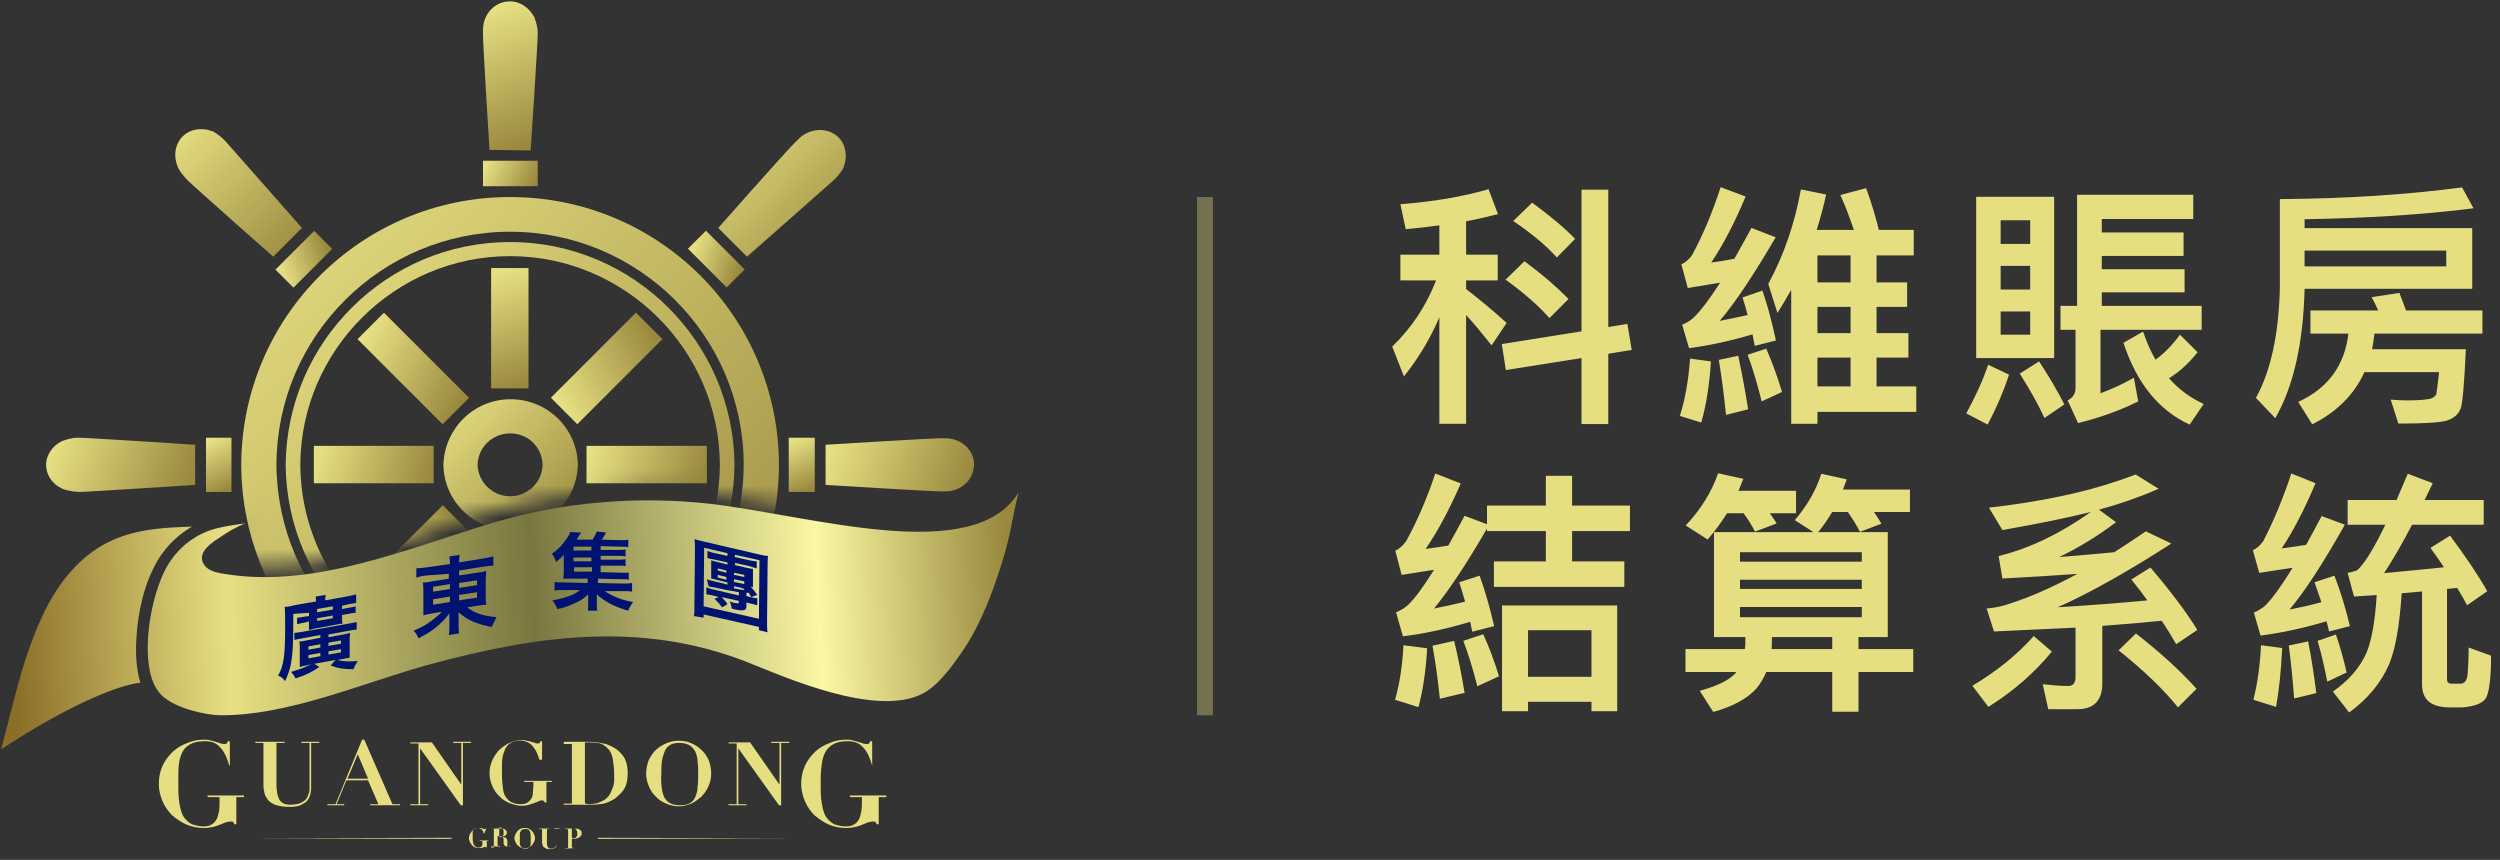 <?xml version="1.0" encoding="UTF-8"?>
<svg width="157px" height="54px" viewBox="0 0 157 54" version="1.1" xmlns="http://www.w3.org/2000/svg" xmlns:xlink="http://www.w3.org/1999/xlink">
    <rect x="0" y="0" width="157" height="54" fill="#333333" stroke="none"/>
    <!-- Generator: Sketch 64 (93537) - https://sketch.com -->
    <title>编组 2</title>
    <desc>Created with Sketch.</desc>
    <defs>
        <path d="M64,0 L64,58.213 L63.965,58.212 L63.966,34.962 C60.187,38.094 54.128,36.562 46.23,35.234 C38.332,33.906 30.332,35.949 26.111,37.719 C21.889,39.455 14.672,40.17 13.719,39.115 C13.038,38.332 15.489,36.902 15.489,36.902 L11.506,36.902 C10.962,36.902 10.417,36.936 9.872,37.004 C8.885,37.14 7.932,37.311 7.013,37.685 C6.162,38.026 5.379,38.57 4.698,39.183 C3.234,40.511 2.349,42.315 1.702,44.119 C1.021,45.957 0.579,49.226 0.068,51.098 L0.068,58.212 L0,58.213 L0,0 L64,0 Z" id="path-1"></path>
        <linearGradient x1="0.303%" y1="1.021%" x2="100%" y2="99.278%" id="linearGradient-3">
            <stop stop-color="#E7E083" offset="0.092%"></stop>
            <stop stop-color="#99893E" offset="100%"></stop>
        </linearGradient>
        <linearGradient x1="0.211%" y1="39.218%" x2="100%" y2="60.827%" id="linearGradient-4">
            <stop stop-color="#E7E083" offset="0.092%"></stop>
            <stop stop-color="#99893E" offset="100%"></stop>
        </linearGradient>
        <linearGradient x1="45.19%" y1="0.211%" x2="54.83%" y2="100%" id="linearGradient-5">
            <stop stop-color="#E7E083" offset="0.092%"></stop>
            <stop stop-color="#99893E" offset="100%"></stop>
        </linearGradient>
        <linearGradient x1="43.284%" y1="0.211%" x2="56.744%" y2="100%" id="linearGradient-6">
            <stop stop-color="#E7E083" offset="0.092%"></stop>
            <stop stop-color="#99893E" offset="100%"></stop>
        </linearGradient>
        <linearGradient x1="0.211%" y1="45.19%" x2="100%" y2="54.83%" id="linearGradient-7">
            <stop stop-color="#E7E083" offset="0.092%"></stop>
            <stop stop-color="#99893E" offset="100%"></stop>
        </linearGradient>
        <linearGradient x1="0.211%" y1="43.631%" x2="100%" y2="56.396%" id="linearGradient-8">
            <stop stop-color="#E7E083" offset="0.092%"></stop>
            <stop stop-color="#99893E" offset="100%"></stop>
        </linearGradient>
        <linearGradient x1="39.218%" y1="0.211%" x2="60.827%" y2="100%" id="linearGradient-9">
            <stop stop-color="#E7E083" offset="0.092%"></stop>
            <stop stop-color="#99893E" offset="100%"></stop>
        </linearGradient>
        <linearGradient x1="0.211%" y1="45.19%" x2="100%" y2="54.83%" id="linearGradient-10">
            <stop stop-color="#E7E083" offset="0.092%"></stop>
            <stop stop-color="#99893E" offset="100%"></stop>
        </linearGradient>
        <linearGradient x1="0.211%" y1="0.902%" x2="100%" y2="99.306%" id="linearGradient-11">
            <stop stop-color="#E7E083" offset="0.092%"></stop>
            <stop stop-color="#99893E" offset="100%"></stop>
        </linearGradient>
        <linearGradient x1="0.211%" y1="39.218%" x2="100%" y2="60.827%" id="linearGradient-12">
            <stop stop-color="#E7E083" offset="0.092%"></stop>
            <stop stop-color="#99893E" offset="100%"></stop>
        </linearGradient>
        <linearGradient x1="45.19%" y1="0.211%" x2="54.83%" y2="100%" id="linearGradient-13">
            <stop stop-color="#E7E083" offset="0.092%"></stop>
            <stop stop-color="#99893E" offset="100%"></stop>
        </linearGradient>
        <linearGradient x1="0.902%" y1="0.211%" x2="99.306%" y2="100%" id="linearGradient-14">
            <stop stop-color="#E7E083" offset="0.092%"></stop>
            <stop stop-color="#99893E" offset="100%"></stop>
        </linearGradient>
        <linearGradient x1="0.211%" y1="2.591%" x2="100%" y2="97.61%" id="linearGradient-15">
            <stop stop-color="#E7E083" offset="0.092%"></stop>
            <stop stop-color="#99893E" offset="100%"></stop>
        </linearGradient>
        <linearGradient x1="0.211%" y1="0.612%" x2="100%" y2="99.598%" id="linearGradient-16">
            <stop stop-color="#E7E083" offset="0.092%"></stop>
            <stop stop-color="#99893E" offset="100%"></stop>
        </linearGradient>
        <linearGradient x1="43.416%" y1="0.211%" x2="56.612%" y2="100%" id="linearGradient-17">
            <stop stop-color="#E7E083" offset="0.092%"></stop>
            <stop stop-color="#99893E" offset="100%"></stop>
        </linearGradient>
        <linearGradient x1="38.529%" y1="0.211%" x2="61.52%" y2="100%" id="linearGradient-18">
            <stop stop-color="#E7E083" offset="0.092%"></stop>
            <stop stop-color="#99893E" offset="100%"></stop>
        </linearGradient>
        <linearGradient x1="39.002%" y1="0.211%" x2="61.045%" y2="100%" id="linearGradient-19">
            <stop stop-color="#E7E083" offset="0.092%"></stop>
            <stop stop-color="#99893E" offset="100%"></stop>
        </linearGradient>
        <linearGradient x1="0.211%" y1="45.147%" x2="100%" y2="54.874%" id="linearGradient-20">
            <stop stop-color="#E7E083" offset="0.092%"></stop>
            <stop stop-color="#99893E" offset="100%"></stop>
        </linearGradient>
        <linearGradient x1="0.211%" y1="43.416%" x2="100%" y2="56.612%" id="linearGradient-21">
            <stop stop-color="#E7E083" offset="0.092%"></stop>
            <stop stop-color="#99893E" offset="100%"></stop>
        </linearGradient>
        <linearGradient x1="0.211%" y1="0.481%" x2="100%" y2="99.729%" id="linearGradient-22">
            <stop stop-color="#E7E083" offset="0.092%"></stop>
            <stop stop-color="#99893E" offset="100%"></stop>
        </linearGradient>
        <linearGradient x1="1.385%" y1="50.256%" x2="98.785%" y2="48.998%" id="linearGradient-23">
            <stop stop-color="#8B6F28" offset="0.003%"></stop>
            <stop stop-color="#E7E083" offset="21.631%"></stop>
            <stop stop-color="#797640" offset="52.38%"></stop>
            <stop stop-color="#FAF8A3" offset="80.974%"></stop>
            <stop stop-color="#99893E" offset="100%"></stop>
        </linearGradient>
    </defs>
    <g id="页面-1" stroke="none" stroke-width="1" fill="none" fill-rule="evenodd">
        <g id="登录页" transform="translate(-620, -375)">
            <g id="编组-2" transform="translate(620, 371)">
                <g id="logo">
                    <g id="XMLID_7_">
                        <mask id="mask-2" fill="white">
                            <use xlink:href="#path-1"></use>
                        </mask>
                        <g id="蒙版"></g>
                        <g mask="url(#mask-2)" fill-rule="nonzero">
                            <g transform="translate(2.723, 4.085)">
                                <path d="M29.311,15.115 C21.583,15.115 15.285,21.379 15.217,29.106 C15.285,36.834 21.583,43.098 29.311,43.098 C37.038,43.098 43.336,36.834 43.404,29.106 C43.336,21.379 37.038,15.115 29.311,15.115 Z M29.311,42.213 C22.094,42.213 16.17,36.323 16.136,29.106 C16.17,21.889 22.094,16 29.311,16 C36.528,16 42.451,21.889 42.485,29.106 C42.451,36.323 36.562,42.213 29.311,42.213 Z" id="XMLID_944_" fill="url(#linearGradient-3)"></path>
                                <rect id="XMLID_942_" fill="url(#linearGradient-4)" x="27.609" y="10.009" width="3.438" height="1.6"></rect>
                                <rect id="XMLID_939_" fill="url(#linearGradient-5)" x="28.119" y="16.749" width="2.349" height="7.557"></rect>
                                <path d="M30.604,9.362 C30.604,9.362 31.047,2.587 31.047,2.077 C31.047,2.009 31.047,1.736 31.013,1.634 C31.013,1.634 30.979,1.464 30.945,1.328 C30.945,1.294 30.911,1.26 30.911,1.226 C30.877,1.157 30.877,1.089 30.843,1.021 C30.843,0.987 30.809,0.953 30.809,0.953 C30.502,0.409 29.957,0 29.311,0 C28.357,0 27.609,0.783 27.609,1.804 C27.609,1.974 27.609,2.043 27.609,2.111 C27.609,2.757 28.017,9.328 28.017,9.328 L30.604,9.362 C30.604,9.328 30.604,9.362 30.604,9.362 Z" id="XMLID_938_" fill="url(#linearGradient-6)"></path>
                                <polygon id="XMLID_771_" fill="url(#linearGradient-7)" points="34.111 29.106 34.111 30.264 41.668 30.264 41.668 29.106 41.668 27.915 34.111 27.915"></polygon>
                                <path d="M56.647,27.438 C56.477,27.438 56.409,27.438 56.34,27.438 C55.694,27.438 49.123,27.847 49.123,27.847 L49.123,29.106 L49.123,30.366 C49.123,30.366 55.694,30.774 56.34,30.774 C56.409,30.774 56.477,30.774 56.647,30.774 C57.634,30.774 58.417,30.06 58.451,29.106 C58.451,28.153 57.634,27.438 56.647,27.438 Z" id="XMLID_770_" fill="url(#linearGradient-8)"></path>
                                <rect id="XMLID_765_" fill="url(#linearGradient-9)" transform="translate(42.262, 16.185) rotate(-45) translate(-42.262, -16.185) " x="41.462" y="14.466" width="1.6" height="3.438"></rect>
                                <rect id="XMLID_764_" fill="url(#linearGradient-10)" transform="translate(35.373, 23.052) rotate(-45) translate(-35.373, -23.052) " x="31.595" y="21.878" width="7.557" height="2.349"></rect>
                                <path d="M49.668,11.2 C49.702,11.166 49.906,10.962 49.974,10.86 C49.974,10.86 50.077,10.723 50.145,10.621 C50.179,10.587 50.179,10.553 50.213,10.519 C50.247,10.451 50.281,10.383 50.281,10.315 C50.281,10.281 50.315,10.247 50.315,10.247 C50.485,9.668 50.383,8.987 49.94,8.545 C49.294,7.898 48.17,7.932 47.455,8.613 C47.319,8.749 47.285,8.783 47.217,8.851 C46.74,9.294 42.383,14.23 42.383,14.23 L44.187,16.034 C44.187,16.034 49.294,11.54 49.668,11.2 Z" id="XMLID_759_" fill="url(#linearGradient-11)"></path>
                                <rect id="XMLID_669_" fill="url(#linearGradient-12)" transform="translate(16.357, 16.196) rotate(-45) translate(-16.357, -16.196) " x="14.638" y="15.396" width="3.438" height="1.6"></rect>
                                <rect id="XMLID_665_" fill="url(#linearGradient-13)" transform="translate(23.23, 23.056) rotate(-45) translate(-23.23, -23.056) " x="22.056" y="19.278" width="2.349" height="7.557"></rect>
                                <path d="M9.021,11.2 C9.498,11.677 14.434,16.034 14.434,16.034 L16.238,14.23 C16.238,14.23 11.745,9.123 11.404,8.749 C11.37,8.715 11.166,8.511 11.064,8.443 C11.064,8.443 10.928,8.34 10.826,8.272 C10.791,8.238 10.757,8.238 10.723,8.204 C10.655,8.17 10.587,8.136 10.519,8.136 C10.485,8.136 10.451,8.102 10.451,8.102 C9.872,7.932 9.191,8.034 8.749,8.477 C8.102,9.123 8.136,10.247 8.817,10.962 C8.919,11.098 8.987,11.166 9.021,11.2 Z" id="XMLID_664_" fill="url(#linearGradient-14)"></path>
                                <path d="M25.123,29.106 C25.157,31.387 27.03,33.226 29.345,33.226 C31.626,33.226 33.498,31.387 33.566,29.106 C33.532,26.826 31.66,24.987 29.345,24.987 C27.03,24.987 25.191,26.826 25.123,29.106 Z M31.353,29.106 C31.319,30.23 30.4,31.081 29.311,31.081 C28.221,31.081 27.302,30.196 27.268,29.106 C27.302,27.983 28.221,27.132 29.311,27.132 C30.434,27.132 31.319,27.983 31.353,29.106 Z" id="XMLID_626_" fill="url(#linearGradient-15)"></path>
                                <path d="M29.311,12.289 C19.983,12.289 12.46,19.813 12.426,29.106 C12.46,38.4 20.017,45.923 29.311,45.923 C38.604,45.923 46.162,38.4 46.196,29.106 C46.162,19.779 38.638,12.289 29.311,12.289 Z M29.311,43.677 C21.243,43.677 14.672,37.14 14.638,29.072 C14.672,21.004 21.243,14.468 29.311,14.468 C37.379,14.468 43.949,21.004 43.983,29.072 C43.949,37.174 37.379,43.677 29.311,43.677 Z" id="XMLID_435_" fill="url(#linearGradient-16)"></path>
                                <rect id="XMLID_434_" fill="url(#linearGradient-4)" x="27.609" y="46.604" width="3.438" height="1.6"></rect>
                                <rect id="XMLID_433_" fill="url(#linearGradient-5)" x="28.119" y="33.872" width="2.349" height="7.557"></rect>
                                <path d="M28.017,48.851 C28.017,48.851 27.609,55.421 27.609,56.068 C27.609,56.136 27.609,56.204 27.609,56.374 C27.609,57.396 28.357,58.179 29.311,58.179 C29.923,58.179 30.502,57.804 30.774,57.226 C30.774,57.191 30.809,57.191 30.809,57.157 C30.843,57.089 30.877,57.021 30.877,56.953 C30.877,56.919 30.911,56.885 30.911,56.851 C30.945,56.715 30.979,56.545 30.979,56.545 C30.979,56.443 31.013,56.17 31.013,56.102 C31.013,55.591 30.57,48.817 30.57,48.817 L28.017,48.817 C28.017,48.817 28.017,48.851 28.017,48.851 Z" id="XMLID_432_" fill="url(#linearGradient-17)"></path>
                                <polygon id="XMLID_429_" fill="url(#linearGradient-18)" points="46.809 30.809 48.443 30.809 48.443 29.106 48.443 27.404 46.809 27.404 46.809 29.106"></polygon>
                                <polygon id="XMLID_428_" fill="url(#linearGradient-19)" points="10.213 30.809 11.813 30.809 11.813 29.106 11.813 27.404 10.213 27.404 10.213 29.106"></polygon>
                                <polygon id="XMLID_418_" fill="url(#linearGradient-20)" points="24.511 29.106 24.511 27.915 16.987 27.915 16.987 29.106 16.987 30.264 24.511 30.264"></polygon>
                                <path d="M9.532,29.106 L9.532,27.847 C9.532,27.847 2.757,27.404 2.247,27.404 C2.179,27.404 1.906,27.404 1.804,27.438 C1.804,27.438 1.634,27.472 1.498,27.506 C1.464,27.506 1.43,27.54 1.396,27.54 C1.328,27.574 1.26,27.574 1.191,27.609 C1.157,27.609 1.123,27.643 1.123,27.643 C0.579,27.915 0.17,28.494 0.17,29.106 L0.17,29.106 L0.17,29.106 C0.17,29.719 0.545,30.298 1.123,30.57 C1.157,30.57 1.157,30.604 1.191,30.604 C1.26,30.638 1.328,30.672 1.396,30.672 C1.43,30.672 1.464,30.706 1.498,30.706 C1.634,30.74 1.804,30.74 1.804,30.774 C1.906,30.774 2.179,30.809 2.247,30.809 C2.757,30.809 9.532,30.366 9.532,30.366 L9.532,29.106 Z" id="XMLID_413_" fill="url(#linearGradient-21)"></path>
                                <rect id="XMLID_409_" fill="url(#linearGradient-12)" transform="translate(42.259, 42.026) rotate(-45) translate(-42.259, -42.026) " x="40.54" y="41.226" width="3.438" height="1.6"></rect>
                                <rect id="XMLID_408_" fill="url(#linearGradient-13)" transform="translate(35.344, 35.132) rotate(-45) translate(-35.344, -35.132) " x="34.17" y="31.353" width="2.349" height="7.557"></rect>
                                <path d="M50.281,47.898 C50.247,47.83 50.247,47.762 50.213,47.694 C50.179,47.66 50.179,47.626 50.145,47.591 C50.077,47.489 49.974,47.353 49.974,47.353 C49.906,47.251 49.736,47.081 49.668,47.013 C49.328,46.672 44.187,42.179 44.187,42.179 L42.383,43.983 C42.383,43.983 46.74,48.919 47.217,49.396 C47.251,49.43 47.319,49.498 47.455,49.634 C48.136,50.315 49.26,50.349 49.94,49.702 C50.383,49.26 50.485,48.579 50.315,48 C50.315,47.932 50.315,47.898 50.281,47.898 Z" id="XMLID_407_" fill="url(#linearGradient-22)"></path>
                                <rect id="XMLID_406_" fill="url(#linearGradient-9)" transform="translate(16.355, 42.016) rotate(-45) translate(-16.355, -42.016) " x="15.555" y="40.297" width="1.6" height="3.438"></rect>
                                <rect id="XMLID_400_" fill="url(#linearGradient-10)" transform="translate(23.243, 35.149) rotate(-45) translate(-23.243, -35.149) " x="19.464" y="33.975" width="7.557" height="2.349"></rect>
                                <path d="M9.021,47.013 C8.987,47.047 8.919,47.115 8.783,47.251 C8.102,47.932 8.068,49.055 8.715,49.736 C9.157,50.179 9.838,50.281 10.417,50.111 C10.451,50.111 10.485,50.077 10.485,50.077 C10.553,50.043 10.621,50.043 10.689,50.009 C10.723,49.974 10.757,49.974 10.791,49.94 C10.894,49.872 11.03,49.77 11.03,49.77 C11.132,49.702 11.302,49.532 11.37,49.464 C11.711,49.123 16.204,43.983 16.204,43.983 L14.4,42.179 C14.434,42.179 9.498,46.536 9.021,47.013 Z" id="XMLID_399_" fill="url(#linearGradient-14)"></path>
                            </g>
                        </g>
                    </g>
                    <g id="XMLID_94_" transform="translate(0, 34.723)" fill="url(#linearGradient-23)" fill-rule="nonzero">
                        <path d="M12.051,2.349 C11.064,2.928 10.179,3.813 9.634,4.97 C9.055,6.094 8.681,7.66 8.579,9.157 C8.511,10.043 8.511,11.2 8.817,12.153 C8.715,12.153 8.647,12.187 8.545,12.187 C7.183,12.426 4.187,13.617 0.068,16.34 C0.306,15.523 1.055,12.357 1.566,10.791 C2.077,9.226 2.655,7.83 3.302,6.74 C5.787,2.655 8.885,2.451 12.051,2.349 Z M63.966,0.204 C63.455,2.213 63.523,2.928 62.604,5.583 C62.094,7.149 61.243,9.055 60.46,10.145 C60.119,10.621 59.2,12.085 58.077,12.766 C55.115,14.468 49.021,11.677 46.843,10.826 C40.17,8.238 33.6,9.191 26.757,11.064 C22.638,12.221 18.043,14.23 13.821,14.196 C13.038,14.196 10.689,13.753 9.94,12.698 C8.783,11.166 9.294,7.353 10.281,5.243 C10.962,3.813 12.119,2.928 13.277,2.553 C13.923,2.349 14.638,2.247 15.387,2.145 C14.706,2.451 14.4,2.621 13.753,3.064 C12.766,3.677 12.46,4.221 12.834,4.766 C13.106,5.174 13.787,5.277 14.264,5.345 C19.813,6.196 25.532,3.745 30.945,2.111 C35.404,0.783 40.068,0.409 44.63,0.919 C50.996,1.668 61.14,4.834 63.966,0.204 Z" id="形状结合"></path>
                    </g>
                    <g id="XMLID_65_" transform="translate(17.362, 37.106)" fill="#001370" fill-rule="nonzero">
                        <path d="M1.055,5.447 L1.055,5.991 C1.055,8.17 0.953,8.783 0.545,9.668 C0.374,9.464 0.306,9.396 0.102,9.328 C0.477,8.647 0.545,8.068 0.545,6.128 C0.545,5.549 0.545,5.209 0.511,5.004 C0.715,5.004 0.885,4.97 1.123,4.902 L2.485,4.664 L2.485,4.664 C2.485,4.528 2.485,4.46 2.451,4.357 L3.098,4.255 C3.064,4.357 3.064,4.46 3.064,4.596 L4.391,4.357 C4.63,4.323 4.834,4.255 5.004,4.221 L5.004,4.766 C4.8,4.8 4.63,4.8 4.391,4.868 L4.119,4.936 L4.119,5.14 L4.494,5.072 C4.698,5.038 4.834,5.004 4.97,4.97 L4.97,5.379 C4.8,5.379 4.698,5.413 4.494,5.447 L4.119,5.515 L4.119,5.753 C4.119,5.855 4.119,5.957 4.153,6.06 C3.983,6.06 3.915,6.094 3.711,6.128 L2.417,6.366 C2.247,6.4 2.145,6.434 2.043,6.468 C2.043,6.366 2.043,6.332 2.043,6.162 L2.043,5.923 L1.77,5.991 C1.566,6.026 1.43,6.06 1.294,6.094 L1.294,5.685 C1.43,5.685 1.532,5.651 1.77,5.617 L2.043,5.583 L2.043,5.379 L1.055,5.447 Z M1.906,8.681 C1.668,8.715 1.6,8.749 1.464,8.783 C1.464,8.749 1.464,8.749 1.464,8.681 C1.464,8.647 1.464,8.511 1.464,8.409 L1.464,7.523 C1.464,7.387 1.464,7.285 1.43,7.183 C1.566,7.183 1.634,7.149 1.872,7.115 L2.757,6.945 L2.757,6.774 L1.634,6.979 C1.43,7.013 1.294,7.047 1.123,7.081 L1.123,6.638 C1.26,6.638 1.396,6.604 1.634,6.57 L4.528,6.06 C4.732,6.026 4.868,5.991 5.038,5.957 L5.038,6.434 C4.902,6.434 4.766,6.468 4.562,6.502 L3.268,6.74 L3.268,6.911 L4.221,6.74 C4.426,6.706 4.494,6.672 4.63,6.638 C4.63,6.74 4.596,6.809 4.596,7.013 L4.596,7.864 C4.596,8.068 4.596,8.136 4.596,8.204 C4.46,8.204 4.391,8.238 4.187,8.272 L3.847,8.34 C4.187,8.443 4.562,8.443 5.106,8.409 C4.936,8.681 4.936,8.681 4.834,8.919 C4.289,8.919 3.881,8.885 3.404,8.681 L3.711,8.34 L2.383,8.579 L2.689,8.783 C2.179,9.123 1.838,9.294 1.191,9.498 C1.123,9.328 1.055,9.26 0.919,9.089 C1.464,8.919 1.804,8.817 2.213,8.579 L1.906,8.681 Z M2.009,7.489 L2.009,7.694 L2.757,7.557 L2.757,7.353 L2.009,7.489 Z M2.009,8.034 L2.009,8.238 L2.757,8.102 L2.757,7.898 L2.009,8.034 Z M2.553,5.345 L3.54,5.174 L3.54,4.97 L2.553,5.14 L2.553,5.345 Z M2.553,5.889 L3.54,5.719 L3.54,5.549 L2.553,5.719 L2.553,5.889 Z M3.268,7.455 L4.051,7.319 L4.051,7.115 L3.268,7.251 L3.268,7.455 Z M3.268,8 L4.051,7.864 L4.051,7.66 L3.268,7.796 L3.268,8 Z" id="XMLID_85_"></path>
                        <path d="M9.43,3.03 C9.157,3.064 8.987,3.098 8.783,3.166 L8.783,2.587 C8.953,2.587 9.157,2.553 9.464,2.519 L10.894,2.315 C10.894,2.111 10.894,2.009 10.86,1.838 L11.506,1.736 C11.472,1.906 11.472,2.009 11.472,2.213 L12.936,1.974 C13.277,1.906 13.447,1.872 13.617,1.838 L13.617,2.417 C13.447,2.417 13.209,2.451 12.97,2.485 L11.472,2.723 L11.472,3.03 L12.596,2.86 C12.902,2.826 13.004,2.791 13.174,2.757 C13.174,2.928 13.14,3.098 13.14,3.302 L13.14,4.323 C13.14,4.63 13.14,4.63 13.174,4.868 C13.038,4.868 12.868,4.902 12.596,4.936 L11.983,5.038 C12.46,5.413 13.038,5.583 13.821,5.651 C13.685,5.889 13.651,5.991 13.515,6.264 C13.106,6.196 12.766,6.094 12.391,5.957 C12.017,5.787 11.745,5.617 11.438,5.345 C11.438,5.515 11.438,5.617 11.438,5.719 L11.438,6.094 C11.438,6.366 11.438,6.502 11.472,6.672 L10.826,6.774 C10.86,6.57 10.86,6.4 10.86,6.162 L10.86,5.787 C10.86,5.719 10.86,5.515 10.86,5.413 C10.587,5.787 10.281,6.094 9.838,6.434 C9.6,6.604 9.26,6.809 8.919,6.979 C8.817,6.74 8.749,6.638 8.613,6.502 C9.021,6.332 9.294,6.196 9.634,5.957 C9.94,5.719 10.213,5.515 10.383,5.311 L9.804,5.413 C9.464,5.481 9.362,5.481 9.226,5.549 C9.226,5.481 9.226,5.481 9.226,5.379 C9.226,5.345 9.226,5.345 9.226,5.004 L9.226,4.017 C9.226,3.745 9.226,3.677 9.191,3.472 C9.328,3.472 9.464,3.472 9.77,3.404 L10.826,3.234 L10.826,2.928 L9.43,3.03 Z M9.838,3.745 L9.838,4.051 L10.894,3.881 L10.894,3.574 L9.838,3.745 Z M9.838,4.528 L9.838,4.868 L10.894,4.698 L10.894,4.357 L9.838,4.528 Z M11.472,3.813 L12.596,3.643 L12.596,3.336 L11.472,3.506 L11.472,3.813 Z M11.472,4.596 L12.596,4.426 L12.596,4.085 L11.472,4.255 L11.472,4.596 Z" id="XMLID_79_"></path>
                        <path d="M20.357,2.826 L21.617,2.86 C21.855,2.86 21.991,2.86 22.128,2.86 L22.128,3.302 C21.991,3.268 21.855,3.268 21.617,3.268 L20.187,3.234 L20.187,3.506 L21.719,3.54 C22.026,3.54 22.162,3.54 22.332,3.506 L22.332,4.051 C22.162,4.017 21.991,4.017 21.719,4.017 L20.63,4.017 C21.038,4.323 21.719,4.596 22.4,4.698 C22.298,4.834 22.264,4.902 22.196,5.004 C22.196,5.004 22.162,5.072 22.128,5.14 C22.128,5.174 22.094,5.209 22.094,5.243 C21.685,5.14 21.379,5.004 21.004,4.834 C20.63,4.63 20.426,4.494 20.119,4.221 C20.119,4.357 20.119,4.494 20.119,4.562 L20.119,4.868 C20.119,5.072 20.119,5.14 20.153,5.243 L19.54,5.243 C19.574,5.14 19.574,5.038 19.574,4.868 L19.574,4.562 C19.574,4.426 19.574,4.357 19.574,4.221 C19.302,4.494 19.03,4.664 18.587,4.834 C18.315,4.97 18.043,5.072 17.634,5.14 C17.566,4.936 17.464,4.766 17.328,4.596 C17.77,4.528 18.111,4.426 18.485,4.289 C18.723,4.187 18.894,4.085 19.064,3.949 L18.043,3.949 C17.77,3.949 17.634,3.949 17.464,3.983 L17.464,3.438 C17.6,3.472 17.736,3.472 18.043,3.472 L19.54,3.506 L19.54,3.234 L18.451,3.234 C18.247,3.234 18.145,3.234 18.009,3.234 C18.009,3.132 18.043,2.996 18.043,2.826 L18.043,2.179 C18.043,2.009 18.043,1.872 18.043,1.736 C17.906,1.906 17.77,2.009 17.566,2.179 C17.464,1.94 17.43,1.838 17.294,1.668 C17.702,1.396 17.974,1.089 18.281,0.647 C18.349,0.545 18.417,0.409 18.451,0.306 L19.132,0.34 C18.928,0.647 18.928,0.647 18.86,0.783 L19.847,0.783 C19.983,0.579 20.051,0.443 20.119,0.272 L20.698,0.34 C20.562,0.579 20.528,0.647 20.426,0.783 L21.583,0.817 C21.821,0.817 21.957,0.817 22.094,0.783 L22.094,1.26 C21.957,1.226 21.855,1.226 21.651,1.226 L20.357,1.191 L20.357,1.43 L21.413,1.43 C21.685,1.43 21.753,1.43 21.923,1.396 L21.923,1.838 C21.753,1.804 21.719,1.804 21.413,1.804 L20.357,1.804 L20.357,2.043 L21.413,2.043 C21.685,2.043 21.753,2.043 21.923,2.009 L21.923,2.451 C21.787,2.417 21.719,2.417 21.413,2.417 L20.357,2.417 L20.357,2.826 L20.357,2.826 Z M19.779,1.226 L18.655,1.226 L18.655,1.464 L19.779,1.464 L19.779,1.226 Z M19.779,1.906 L18.655,1.906 L18.655,2.145 L19.779,2.145 L19.779,1.906 Z M18.689,2.519 L18.689,2.791 L19.813,2.791 L19.813,2.519 L18.689,2.519 Z" id="XMLID_74_"></path>
                        <path d="M26.213,5.583 C26.247,5.413 26.247,5.243 26.247,4.902 L26.281,1.396 C26.281,1.157 26.281,0.953 26.247,0.749 C26.451,0.817 26.621,0.851 26.894,0.919 L30.264,1.702 C30.536,1.77 30.706,1.804 30.877,1.804 C30.843,1.974 30.843,2.179 30.843,2.417 L30.809,5.923 C30.809,6.23 30.809,6.434 30.843,6.604 L30.298,6.468 L30.298,6.264 L26.826,5.481 L26.826,5.685 L26.213,5.583 Z M28.766,1.872 L29.685,2.077 C29.889,2.111 30.026,2.145 30.162,2.145 L30.162,2.587 C30.026,2.553 29.889,2.519 29.719,2.451 L28.8,2.247 L28.8,2.383 L29.549,2.553 C29.719,2.587 29.821,2.621 29.923,2.621 C29.923,2.723 29.923,2.791 29.923,2.928 L29.923,3.472 C29.923,3.643 29.923,3.677 29.923,3.779 C29.855,3.745 29.855,3.745 29.787,3.745 C29.923,3.881 29.957,3.949 30.196,4.255 L29.821,4.391 C29.719,4.255 29.719,4.187 29.651,4.119 C29.617,4.119 29.617,4.119 29.549,4.119 L29.515,4.119 L29.515,4.323 L29.753,4.391 C29.923,4.426 30.06,4.46 30.196,4.46 L30.196,4.902 C30.06,4.868 29.957,4.834 29.787,4.8 L29.515,4.732 L29.515,4.936 C29.515,5.243 29.379,5.277 28.834,5.174 C28.766,5.174 28.698,5.14 28.596,5.106 C28.562,4.902 28.528,4.8 28.46,4.664 C28.596,4.698 28.698,4.766 28.834,4.766 C29.004,4.8 29.038,4.8 29.038,4.698 L29.038,4.63 L27.949,4.391 C28.085,4.528 28.221,4.664 28.323,4.834 L27.983,5.038 C27.813,4.8 27.745,4.732 27.506,4.494 L27.779,4.391 L27.404,4.289 C27.234,4.255 27.098,4.221 26.996,4.221 L26.996,3.779 C27.098,3.813 27.234,3.881 27.438,3.915 L29.038,4.289 L29.038,4.085 C28.46,3.983 27.915,3.881 27.472,3.779 C27.302,3.745 27.234,3.745 27.132,3.711 L27.03,3.268 C27.166,3.336 27.37,3.37 27.779,3.472 C27.813,3.472 27.813,3.472 28.323,3.609 L28.323,3.472 L27.643,3.302 C27.472,3.268 27.404,3.234 27.302,3.234 C27.302,3.132 27.302,3.064 27.302,2.928 L27.302,2.383 C27.302,2.247 27.302,2.179 27.302,2.077 C27.404,2.111 27.472,2.145 27.643,2.179 L28.323,2.349 L28.323,2.213 L27.54,2.043 C27.336,2.009 27.2,1.974 27.064,1.94 L27.064,1.498 C27.2,1.532 27.336,1.6 27.54,1.634 L28.323,1.804 L28.323,1.634 L26.86,1.294 L26.826,4.97 L30.298,5.753 L30.332,2.077 L28.8,1.736 L28.766,1.872 Z M27.711,2.587 L27.711,2.723 L28.255,2.86 L28.255,2.723 L27.711,2.587 Z M27.711,2.996 L27.711,3.166 L28.255,3.302 L28.255,3.132 L27.711,2.996 Z M29.379,3.132 L29.379,2.996 L28.732,2.86 L28.732,2.996 L29.379,3.132 Z M29.379,3.574 L29.379,3.404 L28.732,3.268 L28.732,3.438 L29.379,3.574 Z M28.936,3.881 C29.038,3.915 29.174,3.915 29.379,3.949 C29.379,3.915 29.379,3.915 29.345,3.881 L29.209,3.813 L28.732,3.711 L28.732,3.847 L28.936,3.881 Z" id="XMLID_66_"></path>
                    </g>
                    <g id="XMLID_26_" transform="translate(9.872, 50.383)" fill="#E6DF82" fill-rule="nonzero">
                        <g id="XMLID_43_">
                            <path d="M4.528,1.702 C4.391,1.226 4.221,0.817 3.949,0.545 C3.711,0.272 3.37,0.136 2.894,0.17 C2.553,0.17 2.281,0.238 2.043,0.374 C1.804,0.511 1.668,0.681 1.566,0.885 C1.464,1.089 1.396,1.328 1.362,1.6 C1.328,1.872 1.328,2.145 1.328,2.451 L1.328,3.098 C1.328,3.54 1.362,3.949 1.43,4.255 C1.498,4.562 1.566,4.8 1.702,4.97 C1.838,5.14 1.974,5.277 2.179,5.379 C2.383,5.447 2.621,5.515 2.894,5.515 C3.132,5.515 3.302,5.481 3.438,5.379 C3.574,5.311 3.677,5.174 3.745,5.038 C3.813,4.902 3.847,4.732 3.881,4.562 C3.915,4.357 3.915,4.153 3.915,3.949 L3.915,3.677 L3.166,3.677 L3.166,3.574 L5.447,3.574 L5.447,3.677 L4.97,3.677 L4.97,5.379 L4.834,5.379 C4.834,5.311 4.8,5.277 4.766,5.243 C4.732,5.209 4.664,5.209 4.596,5.209 C4.494,5.209 4.357,5.243 4.255,5.277 C4.153,5.311 4.051,5.379 3.915,5.413 C3.779,5.481 3.643,5.515 3.506,5.549 C3.336,5.583 3.166,5.617 2.928,5.617 C2.587,5.617 2.213,5.549 1.872,5.413 C1.532,5.277 1.26,5.072 0.953,4.834 C0.715,4.596 0.511,4.323 0.34,3.949 C0.204,3.609 0.102,3.268 0.102,2.86 C0.102,2.451 0.17,2.077 0.34,1.702 C0.511,1.328 0.715,1.089 0.987,0.817 C1.26,0.579 1.532,0.409 1.906,0.272 C2.247,0.136 2.553,0.068 2.894,0.068 C3.03,0.068 3.166,0.068 3.302,0.102 C3.438,0.136 3.574,0.17 3.677,0.204 C3.779,0.238 3.915,0.272 3.983,0.306 C4.085,0.34 4.153,0.34 4.221,0.34 C4.289,0.34 4.323,0.34 4.357,0.306 C4.391,0.272 4.426,0.238 4.426,0.17 L4.562,0.17 L4.562,1.702 L4.528,1.702 L4.528,1.702 L4.528,1.702 Z" id="XMLID_63_"></path>
                            <path d="M8,0.204 L8,0.272 L7.489,0.272 L7.489,2.791 C7.489,2.962 7.489,3.132 7.523,3.302 C7.523,3.472 7.591,3.609 7.626,3.745 C7.694,3.881 7.762,3.983 7.898,4.051 C8,4.119 8.17,4.153 8.374,4.153 C8.579,4.153 8.749,4.119 8.885,4.085 C9.021,4.051 9.123,3.983 9.226,3.915 C9.328,3.847 9.396,3.745 9.43,3.677 C9.464,3.574 9.498,3.506 9.532,3.404 C9.566,3.302 9.566,3.234 9.566,3.132 C9.566,3.064 9.566,2.996 9.566,2.928 L9.566,0.272 L9.055,0.272 L9.055,0.204 L10.179,0.204 L10.179,0.272 L9.668,0.272 L9.668,2.928 C9.668,2.996 9.668,3.064 9.668,3.166 C9.668,3.268 9.634,3.336 9.634,3.438 C9.6,3.54 9.566,3.643 9.532,3.745 C9.464,3.847 9.396,3.949 9.294,4.017 C9.191,4.085 9.055,4.153 8.919,4.221 C8.783,4.255 8.579,4.289 8.374,4.289 C8.034,4.289 7.728,4.255 7.489,4.187 C7.285,4.119 7.115,4.017 6.979,3.881 C6.877,3.745 6.774,3.609 6.74,3.438 C6.706,3.268 6.672,3.098 6.672,2.962 L6.672,0.272 L6.162,0.272 L6.162,0.204 L8,0.204 Z" id="XMLID_61_"></path>
                            <path d="M11.2,4.119 L12.868,0.068 L13.004,0.068 L14.774,4.119 L15.251,4.119 L15.251,4.187 L13.379,4.187 L13.379,4.119 L13.889,4.119 L13.243,2.621 L11.881,2.621 L11.268,4.119 L11.745,4.119 L11.745,4.187 L10.689,4.187 L10.689,4.119 L11.2,4.119 Z M11.949,2.519 L13.243,2.519 L12.596,0.987 L11.949,2.519 Z" id="XMLID_58_"></path>
                            <polygon id="XMLID_56_" points="17.226 0.204 19.098 2.894 19.098 2.894 19.098 0.272 18.587 0.272 18.587 0.204 19.711 0.204 19.711 0.272 19.2 0.272 19.2 4.187 19.064 4.187 16.511 0.613 16.511 0.613 16.511 4.119 17.021 4.119 17.021 4.187 15.898 4.187 15.898 4.119 16.409 4.119 16.409 0.306 15.898 0.306 15.898 0.238 17.226 0.238 17.226 0.204"></polygon>
                            <path d="M24,1.328 C23.898,0.953 23.762,0.681 23.557,0.443 C23.353,0.238 23.115,0.136 22.809,0.136 C22.57,0.136 22.366,0.17 22.196,0.272 C22.026,0.374 21.923,0.511 21.855,0.647 C21.787,0.817 21.719,0.987 21.685,1.191 C21.651,1.396 21.651,1.6 21.651,1.804 L21.651,2.281 C21.651,2.621 21.685,2.894 21.719,3.166 C21.753,3.438 21.821,3.574 21.923,3.711 C22.026,3.847 22.128,3.949 22.298,4.017 C22.434,4.085 22.638,4.119 22.843,4.119 C23.013,4.119 23.149,4.085 23.251,4.017 C23.353,3.949 23.421,3.881 23.489,3.779 C23.557,3.677 23.591,3.54 23.591,3.404 C23.591,3.268 23.626,3.098 23.626,2.928 L23.626,2.723 L23.047,2.723 L23.047,2.655 L24.783,2.655 L24.783,2.723 L24.443,2.723 L24.443,4.017 L24.34,4.017 C24.34,3.983 24.306,3.949 24.272,3.915 C24.238,3.881 24.204,3.881 24.17,3.881 C24.068,3.881 24,3.915 23.932,3.949 C23.864,3.983 23.762,4.017 23.66,4.051 C23.557,4.085 23.455,4.119 23.353,4.153 C23.251,4.187 23.081,4.221 22.911,4.221 C22.638,4.221 22.4,4.153 22.128,4.051 C21.889,3.949 21.651,3.813 21.481,3.609 C21.277,3.438 21.14,3.2 21.038,2.962 C20.936,2.723 20.868,2.451 20.868,2.179 C20.868,1.872 20.936,1.6 21.072,1.294 C21.209,1.055 21.345,0.817 21.549,0.647 C21.753,0.477 21.957,0.34 22.196,0.238 C22.434,0.136 22.672,0.102 22.911,0.102 C23.013,0.102 23.115,0.102 23.217,0.136 C23.319,0.17 23.421,0.17 23.489,0.204 C23.591,0.238 23.66,0.238 23.728,0.272 C23.796,0.306 23.864,0.306 23.898,0.306 C23.966,0.306 24,0.306 24,0.272 C24.034,0.272 24.034,0.238 24.068,0.17 L24.17,0.17 L24.17,1.328 L24,1.328 L24,1.328 L24,1.328 Z" id="XMLID_54_"></path>
                            <path d="M25.532,0.272 L25.532,0.204 L26.043,0.204 C26.213,0.204 26.417,0.204 26.587,0.204 C26.757,0.204 26.962,0.204 27.132,0.204 C27.302,0.204 27.472,0.204 27.643,0.238 C27.813,0.272 28.017,0.306 28.187,0.34 C28.357,0.409 28.528,0.477 28.698,0.579 C28.868,0.681 29.004,0.783 29.14,0.953 C29.277,1.089 29.379,1.26 29.447,1.464 C29.515,1.668 29.549,1.906 29.549,2.179 C29.549,2.451 29.515,2.689 29.447,2.894 C29.379,3.098 29.277,3.268 29.14,3.404 C29.004,3.54 28.868,3.677 28.732,3.779 C28.562,3.881 28.426,3.949 28.255,4.017 C28.085,4.085 27.915,4.119 27.745,4.119 C27.574,4.153 27.438,4.153 27.268,4.153 C27.064,4.153 26.86,4.153 26.655,4.153 C26.451,4.153 26.247,4.153 26.043,4.153 L25.532,4.153 L25.532,4.085 L26.043,4.085 L26.043,0.34 L25.532,0.34 L25.532,0.272 Z M27.132,4.119 C27.37,4.119 27.574,4.085 27.745,4.017 C27.915,3.949 28.051,3.881 28.187,3.779 C28.289,3.677 28.391,3.574 28.46,3.438 C28.528,3.302 28.562,3.166 28.63,3.03 C28.664,2.894 28.698,2.757 28.698,2.621 C28.698,2.485 28.698,2.349 28.698,2.247 C28.698,1.94 28.664,1.668 28.63,1.396 C28.596,1.123 28.528,0.953 28.426,0.783 C28.323,0.613 28.153,0.477 27.983,0.374 C27.779,0.272 27.54,0.238 27.2,0.238 C27.132,0.238 27.064,0.238 26.996,0.238 C26.928,0.238 26.894,0.238 26.86,0.238 L26.86,4.051 C26.962,4.119 27.064,4.119 27.132,4.119 Z" id="XMLID_51_"></path>
                            <path d="M30.877,1.328 C31.013,1.089 31.149,0.851 31.353,0.681 C31.557,0.511 31.762,0.374 32.034,0.272 C32.272,0.17 32.511,0.136 32.749,0.136 C32.987,0.136 33.26,0.17 33.498,0.272 C33.736,0.374 33.974,0.511 34.145,0.681 C34.349,0.851 34.485,1.055 34.621,1.328 C34.723,1.566 34.791,1.872 34.791,2.213 C34.791,2.485 34.723,2.757 34.621,2.996 C34.519,3.234 34.349,3.472 34.179,3.643 C33.974,3.813 33.77,3.983 33.532,4.085 C33.294,4.187 33.021,4.255 32.749,4.255 C32.477,4.255 32.204,4.187 31.966,4.085 C31.728,3.983 31.489,3.847 31.319,3.643 C31.115,3.472 30.979,3.234 30.877,2.996 C30.774,2.757 30.706,2.485 30.706,2.213 C30.706,1.906 30.774,1.6 30.877,1.328 Z M31.694,3.166 C31.728,3.404 31.796,3.609 31.898,3.779 C32,3.915 32.102,4.017 32.272,4.085 C32.409,4.153 32.613,4.187 32.817,4.187 C33.089,4.187 33.294,4.153 33.464,4.051 C33.634,3.949 33.736,3.813 33.804,3.643 C33.872,3.472 33.94,3.268 33.94,2.996 C33.974,2.757 33.974,2.485 33.974,2.213 C33.974,1.94 33.974,1.702 33.94,1.464 C33.94,1.226 33.872,1.021 33.804,0.851 C33.736,0.681 33.6,0.545 33.464,0.443 C33.294,0.34 33.089,0.272 32.817,0.272 C32.545,0.272 32.34,0.306 32.204,0.409 C32.034,0.511 31.932,0.647 31.864,0.817 C31.796,0.987 31.728,1.191 31.694,1.43 C31.66,1.668 31.66,1.94 31.66,2.213 C31.626,2.587 31.66,2.894 31.694,3.166 Z" id="XMLID_48_"></path>
                            <polygon id="XMLID_46_" points="37.209 0.204 39.081 2.894 39.081 2.894 39.081 0.272 38.57 0.272 38.57 0.204 39.694 0.204 39.694 0.272 39.183 0.272 39.183 4.187 39.047 4.187 36.494 0.613 36.494 0.613 36.494 4.119 37.004 4.119 37.004 4.187 35.881 4.187 35.881 4.119 36.391 4.119 36.391 0.306 35.881 0.306 35.881 0.238 37.209 0.238"></polygon>
                            <path d="M44.902,1.702 C44.766,1.226 44.596,0.817 44.323,0.545 C44.085,0.272 43.745,0.136 43.268,0.17 C42.928,0.17 42.655,0.238 42.417,0.374 C42.213,0.511 42.043,0.681 41.94,0.885 C41.838,1.089 41.77,1.328 41.736,1.6 C41.702,1.872 41.668,2.145 41.668,2.451 L41.668,3.098 C41.668,3.54 41.702,3.949 41.77,4.255 C41.838,4.562 41.906,4.8 42.043,4.97 C42.179,5.14 42.315,5.277 42.519,5.379 C42.723,5.447 42.962,5.515 43.234,5.515 C43.472,5.515 43.643,5.481 43.779,5.379 C43.915,5.311 44.017,5.174 44.085,5.038 C44.153,4.902 44.187,4.732 44.221,4.562 C44.255,4.357 44.255,4.153 44.255,3.949 L44.255,3.677 L43.506,3.677 L43.506,3.574 L45.787,3.574 L45.787,3.677 L45.311,3.677 L45.311,5.379 L45.174,5.379 C45.174,5.311 45.14,5.277 45.106,5.243 C45.072,5.209 45.004,5.209 44.936,5.209 C44.834,5.209 44.698,5.243 44.596,5.277 C44.494,5.311 44.391,5.379 44.255,5.413 C44.119,5.481 43.983,5.515 43.847,5.549 C43.677,5.583 43.506,5.617 43.268,5.617 C42.928,5.617 42.553,5.549 42.213,5.413 C41.872,5.277 41.6,5.072 41.294,4.834 C41.055,4.596 40.851,4.323 40.681,3.949 C40.545,3.609 40.443,3.268 40.443,2.86 C40.443,2.451 40.511,2.077 40.681,1.702 C40.851,1.328 41.055,1.089 41.328,0.817 C41.6,0.579 41.872,0.409 42.247,0.272 C42.553,0.136 42.894,0.068 43.234,0.068 C43.37,0.068 43.506,0.068 43.643,0.102 C43.779,0.136 43.915,0.17 44.017,0.204 C44.119,0.238 44.255,0.272 44.323,0.306 C44.426,0.34 44.494,0.34 44.562,0.34 C44.63,0.34 44.664,0.34 44.698,0.306 C44.732,0.272 44.766,0.238 44.766,0.17 L44.902,0.17 L44.902,1.702 L44.868,1.702 L44.868,1.702 L44.902,1.702 Z" id="XMLID_44_"></path>
                        </g>
                        <g id="XMLID_29_" transform="translate(19.404, 5.447)">
                            <path d="M1.123,0.545 C1.089,0.443 1.055,0.34 0.987,0.272 C0.919,0.204 0.851,0.17 0.749,0.17 C0.681,0.17 0.613,0.17 0.545,0.204 C0.511,0.238 0.477,0.272 0.443,0.306 C0.409,0.34 0.409,0.409 0.409,0.477 C0.409,0.545 0.409,0.613 0.409,0.681 L0.409,0.817 C0.409,0.919 0.409,1.021 0.443,1.089 C0.443,1.157 0.477,1.226 0.511,1.26 C0.545,1.294 0.579,1.328 0.613,1.362 C0.647,1.396 0.715,1.396 0.783,1.396 C0.851,1.396 0.885,1.396 0.919,1.362 C0.953,1.328 0.987,1.328 0.987,1.294 C0.987,1.26 1.021,1.226 1.021,1.191 C1.021,1.157 1.021,1.089 1.021,1.055 L1.021,0.987 L0.851,0.987 L0.851,0.953 L1.396,0.953 L1.396,0.987 L1.294,0.987 L1.294,1.396 L1.26,1.396 C1.26,1.396 1.26,1.362 1.226,1.362 L1.191,1.362 C1.157,1.362 1.123,1.362 1.123,1.362 C1.089,1.362 1.055,1.396 1.055,1.396 C1.021,1.396 0.987,1.43 0.953,1.43 C0.919,1.43 0.885,1.43 0.817,1.43 C0.749,1.43 0.647,1.43 0.579,1.396 C0.511,1.362 0.443,1.328 0.374,1.26 C0.306,1.191 0.272,1.123 0.238,1.055 C0.204,0.987 0.17,0.885 0.17,0.817 C0.17,0.715 0.204,0.647 0.238,0.545 C0.272,0.477 0.34,0.409 0.374,0.34 C0.443,0.272 0.511,0.238 0.579,0.204 C0.647,0.17 0.715,0.17 0.817,0.17 C0.851,0.17 0.885,0.17 0.919,0.17 C0.953,0.17 0.987,0.17 1.021,0.204 C1.055,0.204 1.089,0.204 1.089,0.238 C1.123,0.238 1.123,0.238 1.157,0.238 L1.191,0.238 C1.191,0.238 1.191,0.238 1.226,0.204 L1.26,0.204 L1.123,0.545 L1.123,0.545 Z" id="XMLID_41_"></path>
                            <path d="M1.6,0.238 L1.6,0.238 L1.872,0.204 C1.906,0.204 1.974,0.204 2.009,0.204 C2.043,0.204 2.111,0.204 2.145,0.204 C2.179,0.204 2.247,0.204 2.281,0.204 C2.315,0.204 2.383,0.238 2.417,0.238 C2.451,0.272 2.485,0.306 2.519,0.34 C2.553,0.374 2.553,0.443 2.553,0.477 C2.553,0.511 2.553,0.545 2.519,0.579 C2.485,0.613 2.485,0.647 2.451,0.647 C2.417,0.681 2.383,0.681 2.349,0.681 C2.315,0.681 2.281,0.715 2.247,0.715 L2.247,0.715 C2.315,0.715 2.349,0.749 2.383,0.749 C2.417,0.749 2.451,0.783 2.485,0.783 C2.519,0.817 2.553,0.817 2.553,0.885 C2.587,0.919 2.587,0.987 2.587,1.021 C2.587,1.089 2.587,1.157 2.587,1.191 C2.587,1.226 2.587,1.26 2.587,1.294 C2.587,1.328 2.587,1.328 2.621,1.328 L2.655,1.328 C2.689,1.328 2.689,1.328 2.723,1.294 L2.757,1.26 L2.791,1.26 L2.757,1.294 L2.723,1.328 C2.723,1.328 2.689,1.328 2.655,1.328 C2.621,1.328 2.621,1.328 2.587,1.328 C2.519,1.328 2.485,1.328 2.451,1.294 C2.417,1.26 2.383,1.26 2.383,1.226 C2.349,1.191 2.349,1.157 2.349,1.123 C2.349,1.089 2.349,1.055 2.349,1.021 C2.349,0.987 2.349,0.919 2.349,0.885 C2.349,0.851 2.349,0.817 2.315,0.783 C2.315,0.749 2.281,0.715 2.247,0.715 C2.213,0.681 2.179,0.681 2.111,0.681 L1.974,0.681 L1.974,1.294 L2.145,1.294 L2.145,1.328 L1.566,1.328 L1.566,1.396 L1.736,1.396 L1.736,0.204 L1.6,0.238 L1.6,0.238 Z M2.111,0.749 C2.179,0.749 2.213,0.749 2.247,0.715 C2.281,0.715 2.315,0.681 2.315,0.647 C2.315,0.613 2.349,0.613 2.349,0.579 C2.349,0.545 2.349,0.511 2.349,0.477 C2.349,0.443 2.349,0.374 2.349,0.34 C2.349,0.306 2.315,0.272 2.315,0.238 C2.315,0.204 2.281,0.204 2.247,0.17 C2.213,0.17 2.179,0.136 2.145,0.136 L2.111,0.136 L2.077,0.136 L2.077,0.681 L2.111,0.681 L2.111,0.749 L2.111,0.749 Z" id="XMLID_38_"></path>
                            <path d="M3.098,0.545 C3.132,0.477 3.2,0.409 3.234,0.34 C3.302,0.272 3.37,0.238 3.438,0.204 C3.506,0.17 3.574,0.17 3.677,0.17 C3.745,0.17 3.847,0.17 3.915,0.204 C3.983,0.238 4.051,0.272 4.119,0.34 C4.187,0.409 4.221,0.477 4.255,0.545 C4.289,0.613 4.323,0.715 4.323,0.817 C4.323,0.919 4.289,0.987 4.255,1.055 C4.221,1.123 4.187,1.191 4.119,1.26 C4.051,1.328 3.983,1.362 3.915,1.396 C3.847,1.43 3.745,1.43 3.677,1.43 C3.609,1.43 3.506,1.43 3.438,1.396 C3.37,1.362 3.302,1.328 3.234,1.26 C3.166,1.191 3.132,1.123 3.098,1.055 C3.064,0.987 3.03,0.885 3.03,0.817 C3.03,0.715 3.064,0.647 3.098,0.545 Z M3.37,1.157 C3.37,1.226 3.404,1.294 3.438,1.328 C3.472,1.362 3.506,1.396 3.54,1.43 C3.574,1.464 3.643,1.464 3.711,1.464 C3.779,1.464 3.847,1.464 3.915,1.43 C3.949,1.396 3.983,1.362 4.017,1.294 C4.051,1.226 4.051,1.157 4.051,1.089 C4.051,1.021 4.051,0.919 4.051,0.851 C4.051,0.783 4.051,0.681 4.051,0.613 C4.051,0.545 4.017,0.477 4.017,0.409 C3.983,0.34 3.949,0.306 3.915,0.272 C3.881,0.238 3.813,0.238 3.711,0.238 C3.643,0.238 3.574,0.238 3.506,0.272 C3.472,0.306 3.438,0.34 3.404,0.409 C3.37,0.477 3.37,0.545 3.37,0.613 C3.37,0.681 3.37,0.783 3.37,0.851 C3.37,0.953 3.37,1.021 3.37,1.157 Z" id="XMLID_35_"></path>
                            <path d="M5.243,0.204 L5.243,0.204 L5.072,0.238 L5.072,1.021 C5.072,1.089 5.072,1.123 5.072,1.191 C5.072,1.226 5.106,1.294 5.106,1.328 C5.14,1.362 5.14,1.396 5.174,1.43 C5.209,1.464 5.277,1.464 5.311,1.464 C5.379,1.464 5.413,1.464 5.481,1.43 C5.515,1.43 5.549,1.396 5.583,1.362 C5.617,1.328 5.617,1.328 5.651,1.294 C5.651,1.26 5.685,1.226 5.685,1.191 C5.685,1.157 5.685,1.123 5.685,1.123 C5.685,1.089 5.685,1.089 5.685,1.055 L5.685,0.204 L5.515,0.204 L5.515,0.17 L5.855,0.17 L5.855,0.204 L5.685,0.204 L5.685,1.055 C5.685,1.089 5.685,1.089 5.685,1.123 C5.685,1.157 5.685,1.191 5.685,1.226 C5.685,1.26 5.651,1.294 5.651,1.328 C5.651,1.362 5.617,1.396 5.583,1.396 C5.549,1.43 5.515,1.43 5.481,1.464 C5.447,1.464 5.379,1.498 5.311,1.498 C5.209,1.498 5.106,1.498 5.038,1.464 C4.97,1.43 4.902,1.396 4.868,1.362 C4.834,1.328 4.8,1.294 4.8,1.226 C4.8,1.191 4.766,1.123 4.766,1.089 L4.766,0.238 L4.596,0.238 L4.596,0.204 L5.243,0.204 L5.243,0.204 Z" id="XMLID_33_"></path>
                            <path d="M6.809,1.43 L6.809,1.43 L6.23,1.464 L6.23,1.43 L6.4,1.43 L6.4,0.238 L6.23,0.238 L6.23,0.204 L6.4,0.204 C6.468,0.204 6.502,0.204 6.57,0.204 C6.638,0.204 6.672,0.204 6.74,0.204 C6.809,0.204 6.843,0.204 6.911,0.204 C6.979,0.204 7.013,0.238 7.081,0.238 C7.115,0.272 7.183,0.306 7.217,0.34 C7.251,0.374 7.251,0.443 7.251,0.511 C7.251,0.545 7.251,0.613 7.217,0.647 C7.183,0.681 7.149,0.715 7.115,0.749 C7.081,0.783 7.013,0.817 6.945,0.817 C6.877,0.851 6.809,0.851 6.706,0.851 L6.638,0.851 L6.638,1.396 L6.809,1.43 L6.809,1.43 Z M6.706,0.817 C6.809,0.817 6.877,0.783 6.911,0.749 C6.945,0.715 6.979,0.647 6.979,0.511 C6.979,0.409 6.945,0.34 6.911,0.272 C6.877,0.204 6.809,0.204 6.706,0.204 L6.672,0.204 L6.638,0.204 L6.638,0.783 L6.706,0.817 L6.706,0.817 Z" id="XMLID_30_"></path>
                        </g>
                        <polygon id="XMLID_28_" points="18.485 6.298 6.026 6.264 18.485 6.23"></polygon>
                        <polygon id="XMLID_27_" points="27.677 6.23 40.068 6.264 27.677 6.298"></polygon>
                    </g>
                </g>
                <path d="M92.072,30.616 L92.072,23.784 C92.52,24.264 93.048,24.904 93.672,25.688 L94.616,24.28 C93.752,23.496 92.904,22.792 92.072,22.152 L92.072,21.608 L94.056,21.608 L94.056,19.992 L92.072,19.992 L92.072,17.896 C92.776,17.768 93.432,17.608 94.072,17.448 L93.48,15.88 C91.848,16.36 90.008,16.664 87.944,16.824 L88.28,18.392 C89,18.328 89.704,18.248 90.392,18.152 L90.392,19.992 L87.944,19.992 L87.944,21.608 L90.184,21.608 C89.592,23.16 88.68,24.552 87.432,25.768 L88.168,27.64 C89.064,26.52 89.816,25.272 90.392,23.928 L90.392,30.616 L92.072,30.616 Z M101,30.632 L101,26.216 L102.472,25.976 L102.2,24.344 L101,24.536 L101,15.912 L99.32,15.912 L99.32,24.808 L94.312,25.608 L94.568,27.24 L99.32,26.488 L99.32,30.632 L101,30.632 Z M97.768,20.168 L98.92,19 C98.184,18.248 97.272,17.496 96.216,16.728 L95.032,17.88 C96.216,18.68 97.128,19.448 97.768,20.168 Z M97.304,23.976 L98.504,22.776 C97.736,21.992 96.824,21.208 95.736,20.408 L94.552,21.56 C95.736,22.424 96.664,23.24 97.304,23.976 Z M106.072,25.864 C107.32,25.704 108.648,25.416 110.056,25 C110.104,25.224 110.152,25.464 110.2,25.72 L111.528,25.384 C111.272,24.2 111,23.16 110.68,22.248 L109.432,22.68 C109.544,23.032 109.656,23.4 109.752,23.784 C109.176,23.912 108.584,24.04 107.992,24.152 C108.936,23.064 110.104,21.304 111.512,18.904 L109.992,18.312 C109.608,19.016 109.256,19.656 108.92,20.248 C108.44,20.344 107.944,20.424 107.464,20.488 C108.2,19.4 108.92,18.024 109.624,16.344 L108.056,15.752 C107.56,17.288 106.968,18.712 106.28,19.992 C106.088,20.28 105.848,20.488 105.592,20.6 L105.992,22.088 C106.696,21.976 107.368,21.864 108.024,21.752 C107.368,22.776 106.824,23.496 106.376,23.928 C106.184,24.12 105.928,24.28 105.64,24.392 L106.072,25.864 Z M114.136,30.616 L114.136,29.864 L120.344,29.864 L120.344,28.264 L117.848,28.264 L117.848,26.456 L119.848,26.456 L119.848,24.92 L117.848,24.92 L117.848,23.272 L119.768,23.272 L119.768,21.736 L117.848,21.736 L117.848,20.04 L120.184,20.04 L120.184,18.44 L117.992,18.44 C117.8,17.656 117.544,16.776 117.192,15.816 L115.576,16.248 C115.896,16.952 116.168,17.688 116.424,18.44 L114.088,18.44 C114.312,17.72 114.52,16.984 114.68,16.216 L113.096,15.896 C112.712,18.04 112.024,20.024 111.048,21.832 L111.624,23.656 C111.912,23.192 112.2,22.712 112.488,22.2 L112.488,30.616 L114.136,30.616 Z M116.216,21.736 L114.136,21.736 L114.136,20.04 L116.216,20.04 L116.216,21.736 Z M116.216,24.92 L114.136,24.92 L114.136,23.272 L116.216,23.272 L116.216,24.92 Z M110.632,29.208 L111.912,28.616 C111.624,27.656 111.288,26.744 110.92,25.896 L109.752,26.28 C110.072,27.128 110.36,28.104 110.632,29.208 Z M108.392,30.056 L109.784,29.704 C109.592,28.504 109.384,27.384 109.16,26.344 L107.944,26.6 C108.104,27.592 108.264,28.744 108.392,30.056 Z M116.216,28.264 L114.136,28.264 L114.136,26.456 L116.216,26.456 L116.216,28.264 Z M106.84,30.536 C107.16,29.416 107.352,28.136 107.448,26.696 L106.136,26.52 C106.04,27.864 105.832,29.064 105.496,30.12 L106.84,30.536 Z M130.504,30.568 C131.944,30.216 133.192,29.752 134.28,29.208 L134.008,27.72 C133.304,28.12 132.616,28.44 131.912,28.696 L131.912,24.712 L138.264,24.712 L138.264,23.208 L131.992,23.208 L131.992,22.36 L137.192,22.36 L137.192,20.904 L131.992,20.904 L131.992,20.072 L137.128,20.072 L137.128,18.6 L131.992,18.6 L131.992,17.752 L137.736,17.752 L137.736,16.232 L130.44,16.232 L130.44,23.208 L129.4,23.208 L129.4,24.712 L130.344,24.712 L130.344,28.376 C130.344,28.728 130.168,28.984 129.848,29.144 L130.504,30.568 Z M129,26.488 L129,16.36 L124.104,16.36 L124.104,26.488 L129,26.488 Z M127.496,19.32 L125.64,19.32 L125.64,17.832 L127.496,17.832 L127.496,19.32 Z M127.496,22.184 L125.64,22.184 L125.64,20.696 L127.496,20.696 L127.496,22.184 Z M127.496,25.016 L125.64,25.016 L125.64,23.56 L127.496,23.56 L127.496,25.016 Z M137.512,30.664 L138.392,29.368 C137.56,28.984 136.824,28.456 136.216,27.752 C136.872,27.352 137.464,26.808 138.008,26.12 L136.904,25.016 C136.424,25.672 135.912,26.2 135.368,26.584 C135.064,26.072 134.808,25.48 134.584,24.824 L133.352,25.528 C134.184,28.056 135.56,29.768 137.512,30.664 Z M128.392,30.248 L129.64,29.4 C129.256,28.632 128.728,27.72 128.056,26.696 L126.84,27.464 C127.496,28.488 128.008,29.416 128.392,30.248 Z M124.824,30.664 C125.368,29.64 125.816,28.6 126.168,27.528 L124.856,26.904 C124.52,27.896 124.056,28.92 123.48,29.96 L124.824,30.664 Z M142.888,30.264 C144.04,28.248 144.648,25.528 144.728,22.136 L155.256,22.136 L155.256,18.328 L144.728,18.328 L144.728,17.768 C148.648,17.704 152.184,17.48 155.336,17.08 L154.616,15.768 C151.272,16.216 147.464,16.472 143.176,16.504 L143.176,22.04 C143.112,25 142.6,27.32 141.672,28.984 L142.888,30.264 Z M153.624,20.728 L144.728,20.728 L144.728,19.736 L153.624,19.736 L153.624,20.728 Z M145.208,30.648 C146.76,29.864 147.848,28.776 148.488,27.368 L153.176,27.368 C153.08,28.136 153.032,28.6 153,28.76 C152.936,28.888 152.824,28.968 152.648,29.032 C152.424,29.096 151.944,29.144 151.192,29.144 C150.84,29.144 150.488,29.128 150.136,29.096 L150.616,30.6 L150.728,30.6 C152.264,30.6 153.24,30.536 153.672,30.408 C154.088,30.28 154.36,30.04 154.52,29.688 C154.648,29.336 154.76,28.072 154.856,25.928 L148.968,25.928 C149.032,25.608 149.08,25.288 149.112,24.952 L155.896,24.952 L155.896,23.496 L151.096,23.496 C150.952,23.08 150.808,22.712 150.68,22.392 L148.936,22.664 C149.08,22.92 149.224,23.192 149.352,23.496 L145.096,23.496 L145.096,24.952 L147.48,24.952 C147.24,26.968 146.184,28.392 144.328,29.24 L145.208,30.648 Z M88.104,43.96 C89.432,43.8 90.84,43.496 92.328,43.048 L92.456,43.672 L93.832,43.32 C93.56,42.136 93.256,41.08 92.92,40.152 L91.64,40.568 C91.768,40.968 91.896,41.368 92.008,41.784 C91.368,41.944 90.712,42.088 90.056,42.216 C90.952,41.128 92.072,39.464 93.384,37.192 L93.384,37.352 L97.08,37.352 L97.08,39.256 L93.816,39.256 L93.816,40.856 L102.008,40.856 L102.008,39.256 L98.728,39.256 L98.728,37.352 L102.36,37.352 L102.36,35.752 L98.728,35.752 L98.728,33.88 L97.08,33.88 L97.08,35.752 L93.384,35.752 L93.384,36.92 L91.976,36.392 C91.624,37.064 91.272,37.688 90.952,38.264 C90.488,38.344 90.008,38.408 89.528,38.472 C90.28,37.384 91.016,36.008 91.736,34.36 L90.136,33.736 C89.624,35.272 89.016,36.696 88.312,37.976 C88.104,38.264 87.88,38.472 87.624,38.584 L88.024,40.104 C88.728,39.992 89.416,39.88 90.056,39.784 C89.416,40.824 88.872,41.56 88.424,41.992 C88.216,42.184 87.96,42.328 87.672,42.456 L88.104,43.96 Z M95.96,48.664 L95.96,48.072 L99.944,48.072 L99.944,48.664 L101.56,48.664 L101.56,42.024 L94.328,42.024 L94.328,48.664 L95.96,48.664 Z M99.944,46.504 L95.96,46.504 L95.96,43.576 L99.944,43.576 L99.944,46.504 Z M92.776,47.096 L94.136,46.472 C93.848,45.528 93.528,44.648 93.144,43.832 L91.896,44.248 C92.216,45.08 92.504,46.024 92.776,47.096 Z M90.424,47.88 L91.976,47.512 C91.784,46.328 91.56,45.24 91.32,44.248 L89.96,44.552 C90.136,45.512 90.296,46.632 90.424,47.88 Z M89.08,48.408 C89.368,47.336 89.544,46.104 89.624,44.712 L88.136,44.52 C88.072,45.8 87.896,46.952 87.608,47.944 L89.08,48.408 Z M107.24,37.88 C107.688,37.368 108.088,36.824 108.456,36.232 L109.496,36.232 C109.768,36.6 110.008,36.984 110.216,37.384 L111.576,36.872 C111.448,36.664 111.304,36.456 111.144,36.232 L112.792,36.232 L112.792,34.824 L109.176,34.824 C109.272,34.584 109.384,34.328 109.48,34.072 L107.896,33.72 C107.496,34.888 106.824,35.976 105.864,37 L107.24,37.88 Z M107.592,48.712 C108.84,48.36 109.752,47.864 110.312,47.224 C110.552,46.936 110.76,46.584 110.92,46.2 L115.064,46.2 L115.064,48.696 L116.712,48.696 L116.712,46.2 L120.152,46.2 L120.152,44.76 L116.712,44.76 L116.712,44.008 L118.552,44.008 L118.552,37.416 L114.184,37.416 C114.504,37.032 114.792,36.6 115.064,36.152 L116.04,36.152 C116.328,36.552 116.584,36.968 116.808,37.4 L118.152,36.888 C118.024,36.664 117.864,36.408 117.688,36.152 L119.944,36.152 L119.944,34.744 L115.736,34.744 C115.816,34.536 115.896,34.328 115.976,34.104 L114.376,33.752 C114.056,34.776 113.496,35.752 112.712,36.664 L113.88,37.416 L107.64,37.416 L107.64,44.008 L109.608,44.008 L109.608,44.456 C109.608,44.552 109.592,44.648 109.576,44.76 L105.848,44.76 L105.848,46.2 L109.032,46.2 C109.016,46.232 109,46.248 108.984,46.28 C108.6,46.712 107.848,47.08 106.744,47.384 L107.592,48.712 Z M116.92,39.272 L109.272,39.272 L109.272,38.68 L116.92,38.68 L116.92,39.272 Z M116.92,40.984 L109.272,40.984 L109.272,40.408 L116.92,40.408 L116.92,40.984 Z M116.92,42.76 L109.272,42.76 L109.272,42.12 L116.92,42.12 L116.92,42.76 Z M115.064,44.76 L111.256,44.76 L111.272,44.456 L111.272,44.456 L111.272,44.008 L115.064,44.008 L115.064,44.76 Z M130.456,48.536 C131.496,48.536 132.024,47.992 132.024,46.92 L132.024,43.304 C133.368,43.208 134.616,43.096 135.752,42.984 C136.088,43.48 136.392,43.976 136.664,44.456 L137.992,43.56 C137.304,42.44 136.328,41.144 135.048,39.64 L133.848,40.392 C134.2,40.824 134.536,41.256 134.856,41.704 C133.224,41.864 131.336,42.008 129.224,42.136 C131.24,41.24 133.624,39.896 136.36,38.136 L134.76,37.368 C134.088,37.832 133.416,38.264 132.776,38.68 C131.624,38.792 130.472,38.888 129.32,38.984 C130.568,38.376 131.752,37.656 132.888,36.792 L131.816,36.008 C133.064,35.672 134.312,35.24 135.56,34.696 L134.12,33.8 C132.904,34.264 131.608,34.664 130.232,34.984 C128.552,35.368 126.776,35.672 124.904,35.88 L125.752,37.288 C128.12,36.872 129.96,36.488 131.304,36.152 C129.384,37.512 127.464,38.44 125.512,38.92 L125.752,40.328 C127.32,40.248 128.888,40.152 130.456,40.04 C128.92,40.872 127.496,41.496 126.2,41.912 C125.768,42.072 125.288,42.168 124.76,42.216 L125.224,43.656 C127.048,43.576 128.76,43.496 130.344,43.416 L130.344,46.52 C130.344,46.888 130.184,47.08 129.896,47.08 C129.384,47.08 128.84,47.032 128.28,46.968 L128.632,48.536 L130.456,48.536 Z M136.776,48.424 L137.944,47.256 C136.904,46.104 135.64,44.952 134.136,43.784 L133.048,44.84 C134.648,46.12 135.896,47.32 136.776,48.424 Z M124.872,48.392 C126.456,47.4 127.784,46.232 128.856,44.92 L127.72,43.944 C126.664,45.128 125.384,46.168 123.864,47.064 L124.872,48.392 Z M141.96,43.912 C143.272,43.752 144.648,43.448 146.104,43.016 C146.168,43.224 146.216,43.432 146.264,43.656 L147.576,43.32 C147.288,42.136 146.968,41.08 146.6,40.152 L145.352,40.568 C145.496,40.968 145.64,41.384 145.784,41.816 C145.112,42.008 144.44,42.152 143.784,42.28 C144.712,41.176 145.88,39.4 147.256,36.952 L145.8,36.408 C145.464,37.048 145.144,37.64 144.824,38.216 C144.312,38.296 143.8,38.376 143.288,38.44 C144.008,37.368 144.712,36.008 145.416,34.344 L143.896,33.736 C143.384,35.272 142.808,36.68 142.136,37.976 C141.944,38.248 141.736,38.44 141.48,38.552 L141.88,39.976 C142.616,39.864 143.304,39.752 143.976,39.656 C143.288,40.776 142.712,41.576 142.248,42.04 C142.056,42.2 141.832,42.344 141.544,42.472 L141.96,43.912 Z M147.528,48.744 C148.712,47.88 149.544,46.856 150.04,45.704 C150.44,44.744 150.696,43.256 150.824,41.256 C151.24,41.224 151.672,41.176 152.104,41.144 L152.104,46.984 C152.104,47.944 152.68,48.424 153.848,48.424 L154.632,48.424 C155.384,48.36 155.864,48.184 156.088,47.88 C156.312,47.56 156.44,46.648 156.44,45.176 L155.032,44.664 C155.032,45.368 155,45.912 154.968,46.312 C154.936,46.696 154.808,46.904 154.552,46.936 L153.896,46.936 C153.736,46.904 153.672,46.824 153.672,46.664 L153.672,40.984 L154.312,40.92 C154.536,41.288 154.744,41.656 154.936,42.008 L156.2,41.128 C155.64,40.136 154.856,38.968 153.864,37.64 L152.632,38.408 C152.92,38.808 153.208,39.208 153.48,39.624 C152.232,39.752 150.984,39.88 149.72,39.992 C150.232,39.224 150.824,38.2 151.48,36.952 L155.976,36.952 L155.976,35.4 L152.264,35.4 C152.424,35.064 152.6,34.712 152.776,34.344 L151.208,33.752 C150.968,34.328 150.728,34.888 150.504,35.4 L147.432,35.4 L147.432,36.952 L149.8,36.952 C149.064,38.472 148.472,39.432 148.024,39.816 C147.848,39.88 147.656,39.944 147.432,39.976 L147.832,41.464 L149.256,41.368 C149.16,43 148.936,44.216 148.616,45 C148.2,45.928 147.496,46.744 146.504,47.432 L147.528,48.744 Z M146.152,46.808 L147.368,46.232 C147.176,45.384 146.952,44.584 146.696,43.848 L145.544,44.248 C145.768,44.984 145.96,45.832 146.152,46.808 Z M144.072,47.864 L145.464,47.528 C145.32,46.36 145.144,45.272 144.952,44.28 L143.736,44.536 C143.864,45.496 143.976,46.616 144.072,47.864 Z M142.936,48.392 C143.128,47.32 143.256,46.088 143.32,44.696 L141.992,44.52 C141.928,45.8 141.768,46.952 141.512,47.944 L142.936,48.392 Z" id="科維賬房結算系統" fill="#E6DF82" fill-rule="nonzero"></path>
                <line x1="75.674" y1="16.374" x2="75.674" y2="48.92" id="路径-2" stroke-opacity="0.602" stroke="#E6DF82" opacity="0.6"></line>
            </g>
        </g>
    </g>
</svg>